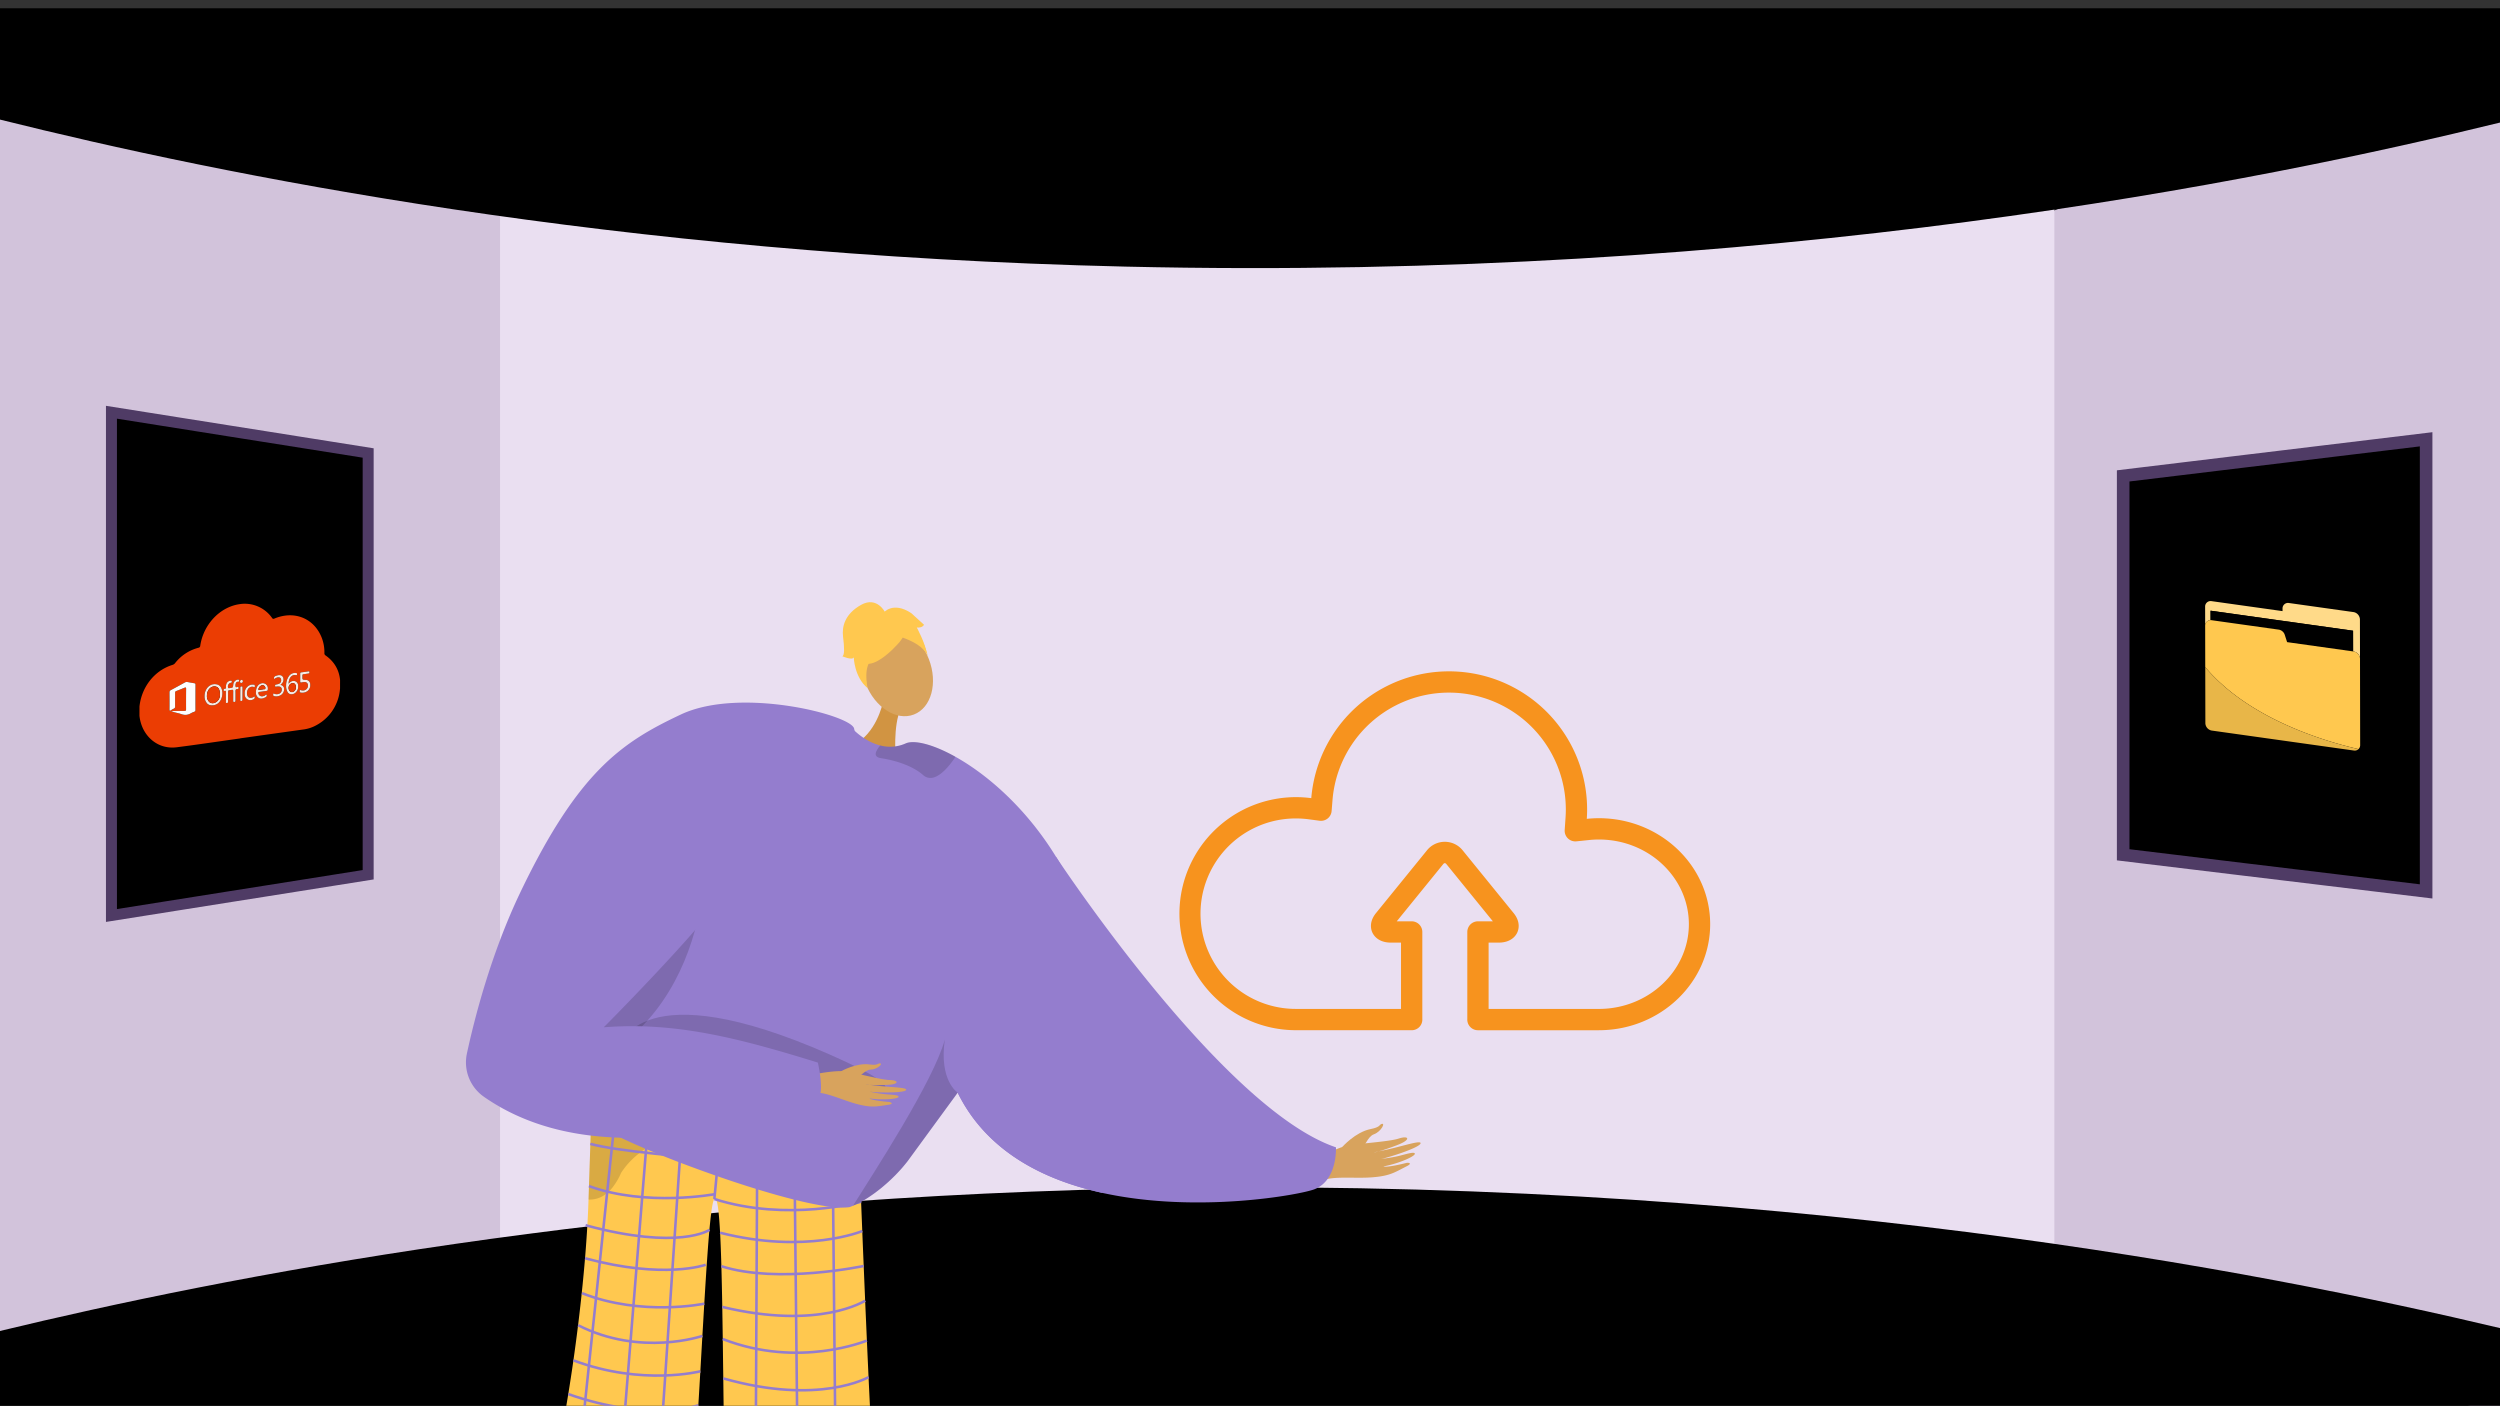 <svg xmlns="http://www.w3.org/2000/svg" xmlns:xlink="http://www.w3.org/1999/xlink" width="1365.799" height="768" viewBox="0 0 1365.799 768"><rect x="0" y="0" width="1365.799" height="768" fill="#333333" stroke="none"/><defs><style>.a,.n{fill:none;}.b{clip-path:url(#a);}.c{fill:#d2c3db;}.d{fill:#eadff1;}.e,.f,.g{fill:#000;}.f,.g{stroke:#4f3b65;}.f,.g,.n{stroke-miterlimit:10;}.f{stroke-width:6.876px;}.g{stroke-width:6px;}.h{clip-path:url(#b);}.i,.p{fill:#d8a35d;}.i{fill-rule:evenodd;}.j{fill:#947dce;}.k{fill:#ffc84f;}.l{opacity:0.3;}.m{opacity:0.5;}.n{stroke:#947dce;stroke-width:1.407px;}.o{fill:#d19442;}.q{opacity:0.15;}.r{isolation:isolate;}.s{clip-path:url(#c);}.t{fill:#eb3d03;}.u{fill:#fefefe;}.v{fill:#f8ebe3;}.w{clip-path:url(#d);}.x{fill:#ffda89;}.y{fill:#e8b648;}.z{fill:#f7931e;}</style><clipPath id="a"><rect class="a" width="1365.799" height="768" transform="translate(0.1 2841.209)"/></clipPath><clipPath id="b"><rect class="a" width="544.615" height="469.58" transform="translate(244.751 3139.63)"/></clipPath><clipPath id="c"><path class="a" d="M76.249,3252.393l.136-73.452,109.588-15.4-.136,73.452Z"/></clipPath><clipPath id="d"><path class="a" d="M1289.512,3251.727l-.141-75.634-84.582-11.887.141,75.634Z"/></clipPath></defs><g transform="translate(-0.1 -2841.209)"><g class="b"><path class="c" d="M1365.9,2855.246v758.463l-242.228-67.586-32.991-6.263,1.636-558.092,30.118-25.561Z"/><path class="c" d="M316.2,2971.181l-16.051,556.371L.1,3601.95V2851.9l298.845,93.571Z"/><path class="d" d="M697.877,2934.781H273.269v617.384h849.165V2934.781Z"/><path class="e" d="M-.1,2906.489c121.657,30.38,335.7,73.888,615,80.372,352.971,8.195,622.428-47.1,751-78.7v-62.455H-.1Z"/><path class="e" d="M-.1,3568.393c121.657-29.39,335.7-71.48,615-77.753,352.971-7.927,622.428,45.568,751,76.133v47.19L.1,3616.709Z"/></g><path class="f" d="M1160.033,3101.2v207l66.988,8.1,21.016,2.53,77.5,9.37v-247l-77.5,9.37-21.016,2.53Z"/><path class="g" d="M201.235,3088.687V3319.1l-56.767,9.016-17.809,2.816-65.672,10.43V3066.425l65.672,10.43,17.809,2.816Z"/><g class="h"><path class="i" d="M733.359,3467.874s7.188-8.2,15.568-9.845c4.982-.98,4.813-2.237,5.652-2.649,2.786-1.365.256,4.014-3.947,5.54-3.416,1.241-5.106,7.234-7.135,8.574s-8.16,3.9-9.747,3.147S733.359,3467.874,733.359,3467.874Z"/><path class="i" d="M711.267,3479.065c1.529-.583,17.493-11.057,26.332-12.24s22.094-2.1,26.621-3.59c5.326-1.754,6.775.331.664,2.956-3.972,1.706-12.141,4.433-13.968,4.582-.886.073,4.863-.941,11.093-2.5,6.623-1.659,13.792-3.84,14.172-2.663.738,2.28-18.29,8.259-21.666,8.765a85.654,85.654,0,0,0,8.893-1.45c4-.882,8.568-2.5,9.511-1.7,1.485,1.26-8.542,5.677-16.917,7.191-.135.278,2.6.593,12.429-1.873.988-.248,3.541.083.342,1.725-6.734,3.456-9.375,5.44-19.31,6.159-9.689.7-20.479-.856-27.36,1.771Z"/><path class="j" d="M718.27,3490.905c-7.765,3.039-64.148,13.378-115.9,2.012-32.665-7.161-63.473-22.986-79.06-54.751-40.275-82.112,53.837-128.69,53.837-128.69a1.772,1.772,0,0,1,.14.225c4.08,6.162,91.805,137.778,152.675,158.316C729.96,3468.017,730.931,3485.939,718.27,3490.905Z"/><path class="k" d="M306.454,3625.861l11.32.02,3.8.01a106.937,106.937,0,0,0,18.51,3.61,100.959,100.959,0,0,0,20.97.03,83.07,83.07,0,0,0,17.28-3.53l2.22.01c.36-5.609.72-11.33,1.06-17.07.38-6.18.74-12.4,1.1-18.56.38-6.539.75-13.01,1.11-19.33.15-2.49.3-4.959.44-7.39q.3-5.22.6-10.22c.58-9.669,1.15-18.65,1.71-26.5.37-5.13.73-9.78,1.1-13.82.88-9.68,1.77-15.87,2.69-16.87.35-.38.67-.26.97.3.95,1.81,1.64,8.291,2.17,18.12.18,3.39.34,7.18.48,11.32q.12,3.345.22,6.98c.19,6.76.35,14.23.49,22.23.04,2.761.09,5.58.13,8.46.05,2.97.09,6,.14,9.09.09,6.94.18,14.151.28,21.51.06,5.391.13,10.87.2,16.391.06,5.1.13,10.239.2,15.389l17.36.03,22.72.05,20.74.04,19.75.04c-.21-3.92-.42-7.989-.62-12.16-.33-6.59-.66-13.46-.99-20.48-.3-6.56-.61-13.25-.91-19.969-.14-3.311-.29-6.621-.43-9.931q-.27-5.94-.52-11.86c-.27-6.42-.53-12.77-.79-18.959-.23-5.38-.44-10.63-.65-15.711-.04-1.13-.09-2.26-.13-3.37-.23-5.58-.44-10.93-.64-15.96v-.05c-.06-1.539-.12-3.06-.18-4.539-.21-5.241-.39-10.081-.56-14.411-.54-14-.86-22.73-.86-22.73a11.407,11.407,0,0,1-6.71,2.43c-1.8-.12-4.3-.289-7.37-.49-3.68-.26-8.18-.58-13.28-.95h-.01q-3.63-.27-7.62-.57c-.59-.05-1.18-.089-1.78-.13h-.01c-5.71-.44-11.87-.93-18.28-1.459q-2.775-.227-5.63-.471c-.54-.05-1.08-.089-1.63-.14h-.01c-3.99-.34-8.04-.69-12.1-1.06-5.11-.47-10.22-.95-15.23-1.45-2.08-.21-4.15-.42-6.18-.629-3.24-.341-6.42-.69-9.5-1.041h-.04c-3.06-.35-6.03-.709-8.87-1.07-2.38-.3-4.68-.6-6.87-.91-.11-.01-.22-.03-.33-.039-.93-.13-1.44-.211-1.44-.211-5.12-.74-9.6-1.49-13.21-2.24-1.05-.22-2.03-.44-2.93-.66-.12-.04-.25-.07-.37-.1-.2-.05-.4-.1-.59-.15-.58-.15-1.11-.3-1.6-.45-.56-.17-1.07-.34-1.52-.52-.13-.049-.26-.1-.38-.15a9.328,9.328,0,0,1-1.13-.54,2.787,2.787,0,0,1-.86-.69v.15c-.01.2-.02.61-.04,1.21-.01.15-.01.3-.02.46-.02.54-.04,1.19-.07,1.96-.02.611-.05,1.28-.07,2.03-.02.56-.04,1.16-.06,1.79-.02.34-.03.69-.04,1.05,0,.09-.01.17-.01.26-.01.34-.02.69-.04,1.051q-.06,1.965-.15,4.259c-.02.551-.04,1.12-.06,1.71-.03,1.05-.07,2.14-.11,3.27-.05,1.42-.1,2.91-.15,4.46v.1c-.01.2-.01.41-.02.62l-.03.84c-.02.51-.03,1.02-.05,1.53-.02.57-.04,1.15-.06,1.73-.02.52-.03,1.05-.05,1.59-.12,3.44-.24,7.09-.36,10.92-.03.63-.05,1.27-.07,1.91-.05,1.29-.09,2.6-.13,3.92-.08,2.391-.16,4.85-.24,7.35-.15,4.62-.37,9.4-.65,14.291-.34,5.789-.76,11.75-1.26,17.789q-.33,3.93-.7,7.9c-.88,9.5-1.93,19.15-3.1,28.681-.04.329-.08.659-.13.989-.76,6.15-1.57,12.24-2.42,18.21-.9,6.3-1.84,12.47-2.81,18.42-1.02,6.25-2.07,12.261-3.12,17.941C307.1,3622.5,306.784,3624.2,306.454,3625.861Z"/><g class="l"><path d="M408.139,3454.43c.249,0,.5,0,.737,0C408.876,3454.432,408.615,3454.428,408.139,3454.43Z"/><path class="m" d="M408.139,3454.43c-19.658-.121-62.093-6.551-62.093-6.551-12.477-1.8-21.187-3.672-22.589-5.5,0,0,0,.052,0,.146-.076,1.967-.881,24.492-1.831,54.026a14.568,14.568,0,0,0,2.072-.061c4.463-.436,8.069-2.869,10.964-6.453A35.611,35.611,0,0,0,339.4,3482C356.338,3455.55,401.836,3454.454,408.139,3454.43Z"/></g><path class="n" d="M454.814,3453.431l.04,4.58.2,20.15.21,22.49v.04l.17,17.18v.92l.16,16.68.22,22.4.05,5.79.14,14.7.2,20.92.19,19.49.07,7.39"/><path class="n" d="M433.934,3455.991l.01.5.03,3.68.18,16.93.21,19.58.06,5.62.18,17.43.01,1.35.17,16.12.24,22.91.04,3.55.18,16.56.21,20.49.2,19.05.07,6.36"/><path class="n" d="M413.874,3454.271v.63l-.05,8.96-.02,4.56-.04,7.49-.08,14.98-.05,10.35-.09,17.26-.02,5.06-.07,13.12-.11,22.05-.03,4.93-.07,14.44-.1,20.32-.1,18.09-.04,9.56"/><line class="n" x1="4.197" y2="43.649" transform="translate(390.366 3452.607)"/><path class="n" d="M361.054,3629.531l.24-3.56.96-14.25,1.29-19.07,1.22-18.12.74-10.87.56-8.31.1-1.46,1.28-19.02.37-5.42.81-12.05,1.47-21.77,1.31-19.36.23-3.46.17-2.53.03-.41.6-8.93.08-1.19.56-8.24.02-.36.03-.39"/><path class="n" d="M340.084,3629.5l.29-3.57,1.25-15.41,1.52-18.8,1.43-17.7,1.31-16.22.27-3.26,1.65-20.47.01-.1.14-1.74,1.27-15.72,1.72-21.29,1.97-24.26.16-2.02.03-.4.48-5.94,1.09-13.48.01-.08"/><path class="n" d="M336.554,3447.481l-1.39,13.21-.2,1.91-.62,5.91-2.5,23.69-.08.81v.01l-2.11,19.98-1.86,17.64-.48,4.62-1.59,15.1v.01l-1.42,13.45-.52,4.91-1.95,18.52-1.95,18.58-2,18.92-.11,1.13"/><path class="n" d="M469.794,3478.8s-116.88-4.517-147.164-12.657"/><path class="n" d="M390.366,3496.255c39.936,12.728,80.168,1.5,80.168,1.5"/><path class="n" d="M391.043,3493.537s-37.645,7.167-69.181-4.332"/><path class="n" d="M471.174,3513.765s-30.674,12.843-77.676.909"/><path class="n" d="M471.954,3532.838s-46.875,10.016-77.755.131"/><path class="n" d="M472.751,3551.787s-24.831,16.235-78.062,3.416"/><path class="n" d="M473.7,3573.586s-37.064,15.483-78.741-.835"/><path class="n" d="M474.61,3593.56s-26.656,15.672-79.373.7"/><path class="n" d="M475.6,3614.04s-36.233,15.144-80.156-3.387"/><path class="n" d="M387.675,3513.123s-16.446,11.359-67.653-2.527"/><path class="n" d="M385.63,3532.172s-22.412,8.193-65.919-3.542"/><path class="n" d="M384.86,3553.442s-34.135,7.16-66.789-5.744"/><path class="n" d="M383.828,3571.048s-33.581,11.6-67.912-5.841"/><path class="n" d="M382.714,3590.378s-31.723,8.157-69.35-5.965"/><path class="n" d="M381.618,3608.942s-26.959,9.413-71.061-6.112"/><path class="n" d="M307.434,3620.771a109.713,109.713,0,0,0,10.45,3.98q1.86.615,3.69,1.14a107.145,107.145,0,0,0,18.51,3.61,101.044,101.044,0,0,0,20.97.03,83.07,83.07,0,0,0,17.28-3.53c1.22-.4,1.87-.67,1.87-.67"/><path class="o" d="M482.339,3225.347s-3.439,16.9-16.306,22.967,23.393,6.984,23.393,6.984-1.536-17.626,2.788-27S482.339,3225.347,482.339,3225.347Z"/><ellipse class="p" cx="18.521" cy="25.269" rx="18.521" ry="25.269" transform="translate(463.916 3191.067) rotate(-21.079)"/><path class="j" d="M602.368,3492.917c-32.665-7.161-63.473-22.986-79.06-54.751-.056.084-.112.155-.168.239-.169.211-.338.436-.507.689a.766.766,0,0,0-.112.155C518.033,3445.383,496,3475.5,496,3475.515c-7.99,10.41-20.2,20.412-29.893,24.436-.633.281-1.28.52-1.871.731-23.76,3.714-122.711-33.889-134.5-43.286-5.317-4.234-7.4-24.083-7.821-45.607-.535-26.235,1.364-55,2.757-61.067,2.363-10.17,49.082-122.7,122.387-115.578a75.141,75.141,0,0,1,19.076,4.473s.549.577,1.519,1.435a36.075,36.075,0,0,0,6.626,4.713,28.121,28.121,0,0,0,6.767,2.715,20.735,20.735,0,0,0,13.828-1.126c4.586-2.054,14.771.352,27.136,7.259,17.177,9.58,38.6,27.854,55.131,54.863a1.772,1.772,0,0,1,.14.225,176.716,176.716,0,0,1,23.69,65.035A419.371,419.371,0,0,1,602.368,3492.917Z"/><path class="q" d="M523.3,3438.159c-.055.087-.12.156-.175.242-.167.214-.338.442-.5.688-.043.046-.073.095-.12.155-4.488,6.132-26.5,36.262-26.509,36.275-7.994,10.4-20.2,20.409-29.9,24.428,11.025-17.6,44.138-68.273,50.193-90.865C513,3431.618,523.309,3438.146,523.3,3438.159Z"/><path class="q" d="M478.689,3252.1c-.533,1.588,0,2.893,2.682,3.311,8.359,1.307,17.363,4.244,23.053,9.232a5.843,5.843,0,0,0,5.487,1.389c4.956-1.208,9.768-7.787,11.78-10.739a2.336,2.336,0,0,0,.321-.682c-12.369-6.908-22.544-9.315-27.139-7.251a20.706,20.706,0,0,1-13.824,1.114A11.388,11.388,0,0,0,478.689,3252.1Z"/><path class="k" d="M491.563,3191.948s-23.524,28.119-24.91-1.936C465.7,3169.218,507.391,3172.21,491.563,3191.948Z"/><path class="k" d="M484.774,3187.257s20.567,3.48,22.793,14.066c0,0-7.775-31.17-24.707-25.5s-22.757,9.758-9.155,40.644C473.7,3216.465,468.9,3189.579,484.774,3187.257Z"/><path class="k" d="M483.66,3175.735s-4.413-8.944-13.1-4.09-10.6,11.623-9.885,17.379.916,10.2-.4,10.706c0,0,5.456,2.42,6.262.6,0,0,.232,10.753,7.548,16.834,0,0-2.9-12.6,3.158-16.438S483.66,3175.735,483.66,3175.735Z"/><path class="k" d="M482.788,3175.979s5.046-6.467,15.15.191l6.974,6.358s-.807,1.819-3.938,1.518c0,0,4.761,8.787,5.519,14.491l-9.963-14.286Z"/><path class="q" d="M339.134,3412.33s10.265-40.773,114.077,4.9-88.524,1.465-88.524,1.465Z"/><path class="q" d="M385.333,3309.475s3.647,110.087-102.058,124.82l-2.266.692,7.508-23.4s62.09-48.074,62.725-49.6S385.333,3309.475,385.333,3309.475Z"/><path class="i" d="M438.668,3429.314c1.4-.047,17.3-4.1,24.816-2.589s18.539,4.467,22.634,4.521c4.818.063,5.413,2.162-.287,2.587-3.7.277-11.1.21-12.63-.179-.74-.189,4.215.593,9.713,1.066,5.845.5,12.28.734,12.26,1.8-.037,2.059-17.17,1.6-20.054,1.068a73.319,73.319,0,0,0,7.631,1.307c3.5.4,7.661.363,8.2,1.276.855,1.439-8.527,2.226-15.754,1.116-.188.189,1.949,1.209,10.622,1.951.871.075,2.854,1.057-.2,1.5-6.438.926-9.138,1.8-17.412-.392-8.068-2.137-16.4-6.417-22.726-6.205Z"/><path class="i" d="M459.746,3426.393s8.13-4.653,15.4-3.65c4.322.6,4.536-.473,5.333-.573,2.645-.331-.914,3.333-4.756,3.4-3.122.054-6.169,4.452-8.193,4.974s-7.719.886-8.8-.166S459.746,3426.393,459.746,3426.393Z"/><path class="j" d="M372.12,3231.53c-32.174,15.137-56.041,30.992-87.724,97.13-16.074,33.556-25.14,69.2-29.236,88.206a22.9,22.9,0,0,0,9.383,23.582c71.717,49.99,181.634.593,181.634.593,5.062-.336.741-19.319.741-19.319-43.843-13.586-77.945-22.3-117.016-19.283.2-.03,53.7-54.177,63.64-70.554,26.054-42.952,78.072-71.321,73.177-92.665C465.03,3231.838,404.572,3216.261,372.12,3231.53Z"/></g><g class="r"><g class="s"><path class="t" d="M131.379,3216.947c0-.426.122-.656.6-.732.513-.072.608.192.607.658q-.009,1.635-.014,3.275t.01,3.278v.049c-.008.5-.239.624-.666.7l-.025,0a.6.6,0,0,1-.327-.023.288.288,0,0,1-.157-.177,1.022,1.022,0,0,1-.043-.352v-.04q.009-.633.009-1.265c0-.7,0-1.4,0-2.107,0-.665.012-1.327.014-1.989,0-.4,0-.8-.008-1.193,0-.03,0-.059,0-.087m11.93-2.508.09-.011a2.825,2.825,0,0,1,3.035,2.928,3.525,3.525,0,0,1-.081.781c-.089.427-.345.472-.617.51-.341.057-.679.107-1.018.154s-.676.093-1.017.141c-.27.038-.54.083-.81.125l-.27.04c-.224.031-.449.058-.674.073-.052,0-.1.008-.146.014a1.076,1.076,0,0,0-.25.063.476.476,0,0,0-.323.5,1.776,1.776,0,0,0,.092.477c.015.045.03.089.047.132a2.085,2.085,0,0,0,.258.487,1.9,1.9,0,0,0,1.662.775,2.643,2.643,0,0,0,.29-.025,3.558,3.558,0,0,0,1.265-.455c.2-.109.435-.47.653-.5h.02c.1,0,.19.06.273.248a.834.834,0,0,1,.077.336,1.154,1.154,0,0,1-.744.942c-.259.132-.518.252-.776.353-.175.069-.349.129-.522.179a4.51,4.51,0,0,1-.488.114c-.039.007-.078.013-.117.018h0a2.912,2.912,0,0,1-1.092-.038,2.5,2.5,0,0,1-.913-.429c-.06-.044-.119-.091-.177-.142a3.491,3.491,0,0,1-1.152-2.79,8.143,8.143,0,0,1,.288-2.006,3.844,3.844,0,0,1,2.809-2.928c.069-.018.137-.032.205-.045.028-.006.055-.01.082-.014l.041-.007m-5.809.807.128-.016c.086-.009.172-.016.26-.02a4.35,4.35,0,0,1,.671.021c.272.03.592,0,.7.308a1.744,1.744,0,0,1,.1.55.8.8,0,0,1-.115.42.262.262,0,0,1-.179.144c-.153.022-.313-.155-.462-.183a2.868,2.868,0,0,0-1.069-.058c-.051.008-.1.016-.15.026a2.761,2.761,0,0,0-1.826,1.35,4.214,4.214,0,0,0-.524,2.145,3.045,3.045,0,0,0,.564,1.895,1.873,1.873,0,0,0,1.532.638,2.436,2.436,0,0,0,.265-.024,3.546,3.546,0,0,0,1.246-.446c.119-.064.285-.275.42-.294.062-.009.118.023.16.128a.8.8,0,0,1,.037.132,1.541,1.541,0,0,1,.034.3.968.968,0,0,1-.541.9c-.082.05-.165.095-.247.137a3.878,3.878,0,0,1-1.031.363c-.06.012-.12.022-.18.031-.086.012-.171.021-.256.026a3.06,3.06,0,0,1-3.24-2.929c-.011-.1-.018-.2-.022-.3,0-.032,0-.065,0-.1,0-.1,0-.2,0-.3a4.715,4.715,0,0,1,3.144-4.714,4.012,4.012,0,0,1,.587-.127m31.065-7.258a1.306,1.306,0,0,1,.134-.013c.295-.012.449.112.448.536.006.441-.179.591-.489.654-.033.007-.067.013-.1.018l-.05.006-1.033.145c-.108.018-.216.034-.323.05l-.321.047c-.3.042-.6.08-.9.112l-.029,0a1.285,1.285,0,0,0-.17.036.558.558,0,0,0-.444.585,1.312,1.312,0,0,0,.009.173v.2c-.005.256-.01.48-.011.675,0,1.372.2,1.376,1.785,1.41a2.466,2.466,0,0,1,2.51,2.6q.012.163.012.325a3.928,3.928,0,0,1-2.262,3.656c-.057.026-.115.052-.173.076-.116.049-.232.093-.349.133a4.775,4.775,0,0,1-.7.182c-.059.011-.118.02-.176.029a4.53,4.53,0,0,1-1.068.022c-.8-.074-1.05-.131-1.049-.657a6.126,6.126,0,0,1,.1-.861,6.535,6.535,0,0,0,1.752.33c.087,0,.176-.011.266-.023.034,0,.068-.01.1-.017a2.675,2.675,0,0,0,2.311-2.521c0-.041,0-.081,0-.121a1.77,1.77,0,0,0-2-1.949c-.114,0-.227,0-.342.014s-.228.021-.343.037c-.132.019-.264.041-.4.068s-.263.056-.394.089c-.065.015-.126.027-.183.035a.6.6,0,0,1-.4-.048c-.134-.084-.2-.262-.2-.569v-.053q.025-1.028.024-2.047c0-.681-.006-1.361-.017-2.043,0-.062,0-.12,0-.173a.591.591,0,0,1,.6-.611h0l.029,0q.95-.12,1.9-.253c.631-.089,1.261-.181,1.894-.279l.042-.006m-16.434,2.1c.058-.008.116-.015.174-.02s.116-.01.175-.013c.116-.006.233-.007.351,0a2.1,2.1,0,0,1,2.079,1.688,3.769,3.769,0,0,1,.069.688,3.164,3.164,0,0,1-1.2,2.487c-.128.113-.249.225-.4.359.072.085.12.182.184.2a2.128,2.128,0,0,1,1.741,2.366,3.7,3.7,0,0,1-1.888,3.2l-.108.057c-.082.043-.165.083-.248.121a4.968,4.968,0,0,1-1.281.4l-.11.017a4.825,4.825,0,0,1-1.689-.065c-.31-.066-.636-.177-.64-.611,0-.014,0-.028,0-.043s0-.031,0-.047c0-.121-.029-.246-.028-.366a.42.42,0,0,1,.148-.339.284.284,0,0,1,.15-.075.29.29,0,0,1,.166.032c.088.042.172.111.26.144a3.509,3.509,0,0,0,1.588.194l.109-.014a3.781,3.781,0,0,0,.457-.094,2.321,2.321,0,0,0,1.838-2.134c0-.073.007-.143.008-.212a1.535,1.535,0,0,0-1.51-1.72,4.435,4.435,0,0,0-1.34.03c-.1.014-.207.03-.31.046l-.03,0h0c-.317.044-.482-.066-.489-.451s.113-.638.522-.713a7.4,7.4,0,0,0,1.466-.353,1.981,1.981,0,0,0,1.351-1.937,2.934,2.934,0,0,0-.026-.4c-.11-.927-.654-1.309-1.671-1.243-.051,0-.1.009-.152.016a2.6,2.6,0,0,0-.263.052,6.123,6.123,0,0,0-1.725.889,2.083,2.083,0,0,1-.094-.6,1.157,1.157,0,0,1,.866-1.087,6.25,6.25,0,0,1,1.495-.438m8.546-1.2c.049-.007.1-.013.148-.018.1-.011.2-.018.3-.022a5.446,5.446,0,0,1,.611.009c.052,0,.1.008.156.012.416.033.494.285.49.6,0,.074,0,.151-.011.229a.73.73,0,0,1-.043.216.3.3,0,0,1-.1.133.33.33,0,0,1-.047.028.3.3,0,0,1-.08.022,1.029,1.029,0,0,1-.337-.038,3,3,0,0,0-1.032-.042c-.06.008-.119.019-.178.031-1.76.371-2.767,2.462-2.773,4.515,0,.068,0,.136,0,.205.062-.082.125-.161.188-.237a3.577,3.577,0,0,1,1.6-1.169,2.834,2.834,0,0,1,.492-.116l.076-.009c.052-.006.1-.01.155-.013a3.143,3.143,0,0,1,.4,0,2.463,2.463,0,0,1,2.278,2.541c.015.174.021.346.02.517a4.23,4.23,0,0,1-1.99,3.762,4.338,4.338,0,0,1-.441.209c-.067.027-.134.053-.2.076s-.106.035-.159.05a3.128,3.128,0,0,1-.47.1,2.571,2.571,0,0,1-1.4-.17,2.379,2.379,0,0,1-.856-.639c-.038-.044-.074-.09-.11-.137a6.338,6.338,0,0,1-.957-3.719,8.913,8.913,0,0,1,1.7-5.477c.091-.107.184-.206.278-.3a4.249,4.249,0,0,1,.83-.649,3.881,3.881,0,0,1,1.461-.508m-44.022,6.145c.116-.017.233-.029.35-.037a5.066,5.066,0,0,1,.825.011,5.742,5.742,0,0,1,.716.11c1.7.366,2.584,1.685,2.917,3.5.079.447.11.9.126,1.089.006,3.62-1.81,6.175-4.433,6.752-.129.028-.26.052-.393.07h0c-.03,0-.06.008-.09.011a5.615,5.615,0,0,1-1.1.025c-.1-.008-.207-.017-.312-.03a3.4,3.4,0,0,1-1.976-.941,5.665,5.665,0,0,1-1.436-4.091,7.177,7.177,0,0,1,1.669-4.716,6.682,6.682,0,0,1,.518-.509,5.432,5.432,0,0,1,1.088-.75,4.735,4.735,0,0,1,1.535-.491m14.579-1.483a.952.952,0,0,1,.787-.915.668.668,0,0,1,.759.732.863.863,0,0,1-.6.9,1.163,1.163,0,0,1-.168.037l-.063.007c-.48.042-.728-.269-.711-.764m-1.331-1.028.077-.01.079-.007c.465-.041.713.071.712.607v.054c-.007.269-.068.4-.16.455a.281.281,0,0,1-.118.041c-.121.017-.266-.015-.4,0-.047,0-.093.008-.138.014-.027,0-.054.008-.081.014a1.2,1.2,0,0,0-.5.21,1.142,1.142,0,0,0-.344.426,1.331,1.331,0,0,0-.063.143,3.335,3.335,0,0,0-.227,1.179,2.5,2.5,0,0,0,.151.863c.056.148.2.167.359.144s.35-.088.5-.109c.4-.056.729-.085.736.51,0,.409-.174.549-.4.595l-.05.008h0a1.632,1.632,0,0,1-.234.012,1.9,1.9,0,0,0-.228.007c-.025,0-.05,0-.074.008a.964.964,0,0,0-.113.021c-.48.113-.625.488-.631,1.08,0,.066,0,.135,0,.206.023.606.029,1.215.028,1.825,0,.813-.013,1.628-.014,2.445,0,.2,0,.408,0,.612,0,.449-.033.756-.578.833l-.032.005a1.463,1.463,0,0,1-.176.015.466.466,0,0,1-.327-.093.686.686,0,0,1-.153-.532v-.05c.007-.431.009-.863.009-1.294,0-.754-.005-1.508,0-2.265,0-.54.006-1.08.019-1.623v-.062a1.53,1.53,0,0,0-.033-.357.517.517,0,0,0-.128-.254.508.508,0,0,0-.393-.122,1.5,1.5,0,0,0-.19.016c-.033.005-.068.01-.1.017-.352.067-.649.108-.881.141l-.219.03-.182.027c-.84.139-.644.33-.668,2.176-.014.668-.019,1.334-.02,2s0,1.331,0,2v.042c0,.377-.065.619-.406.721a1.24,1.24,0,0,1-.171.036l-.025,0c-.481.067-.609-.112-.609-.543,0-.029,0-.058,0-.089.01-.336.014-.671.015-1.007,0-.56,0-1.121,0-1.683h-.008c0-.562,0-1.123,0-1.683,0-.336.005-.672.014-1.007a1.392,1.392,0,0,0-.031-.362.393.393,0,0,0-.135-.223.458.458,0,0,0-.346-.058,1.2,1.2,0,0,0-.119.023c-.063.014-.126.028-.187.036a.724.724,0,0,1-.092.009c-.181.006-.326-.064-.35-.359,0-.023,0-.047,0-.073,0-.413.131-.675.474-.723h0a.528.528,0,0,1,.058-.006.575.575,0,0,1,.062,0l.09,0c.029,0,.056,0,.082-.009a.6.6,0,0,0,.317-.129.867.867,0,0,0,.185-.68v-.216c.019-1.706.533-2.677,1.671-3.209a2.427,2.427,0,0,1,.672-.19c.072-.01.145-.018.219-.023s.137-.008.207-.01c.408-.014.464.272.463.643,0,.416-.2.478-.537.526a2.014,2.014,0,0,0-1.605,1.966,1.865,1.865,0,0,0,.142.763.357.357,0,0,0,.424.226c.184-.017.369-.043.553-.069l.4-.054.109-.016c.891-.133,1.07-.278,1.206-1.137.031-.194.06-.424.094-.7a2.909,2.909,0,0,1,2.126-2.644c.075-.018.152-.032.23-.043m-28.05,1.258a1.757,1.757,0,0,1,.362-.013,1.9,1.9,0,0,1,.221.027c1.265.237,2.529.474,3.8.675.489.07.681.285.671.866q-.024,3.419-.03,6.836t.005,6.824a.977.977,0,0,1-.683,1.081,9.7,9.7,0,0,0-1.779.778l-.147.086c-.195.113-.39.213-.583.3a5.719,5.719,0,0,1-1.507.458l-.072.011c-.121.017-.242.03-.364.038a6.017,6.017,0,0,1-2.288-.3c-.087-.028-.174-.057-.261-.089-1.821-.663-3.817-.858-5.624-1.593l-.035,0-.016-.032.016.015.035.014c2.455-.247,4.87-.106,7.3-.172a2.754,2.754,0,0,0,.284-.023,1.15,1.15,0,0,0,.187-.04.486.486,0,0,0,.293-.219,1.151,1.151,0,0,0,.11-.571v-.057q-.012-2.785-.006-5.578t.035-5.585a2.259,2.259,0,0,0-.009-.243c-.027-.272-.112-.412-.253-.458a.486.486,0,0,0-.208-.01.943.943,0,0,0-.147.033,2.354,2.354,0,0,0-.287.1c-1.458.6-2.925,1.207-4.4,1.751a.961.961,0,0,0-.707,1.084v.053q0,.909,0,1.821c0,.91-.005,1.821-.006,2.731s0,1.818.006,2.725v.057a1.114,1.114,0,0,1-.731,1.2,8.874,8.874,0,0,0-1.459.828l-.086.059a1.263,1.263,0,0,1-.468.226.227.227,0,0,1-.168-.034c-.109-.077-.158-.275-.159-.622,0-.033,0-.067,0-.1q.021-1.719.024-3.439c0-1.911-.007-3.822-.023-5.732v-.061a1.265,1.265,0,0,1,.771-1.284c2.582-1.365,5.139-2.779,7.7-4.193a2.163,2.163,0,0,1,.275-.128c.046-.018.092-.033.139-.047a1.64,1.64,0,0,1,.269-.06m29.12-42.507a21.918,21.918,0,0,0-4.852,1.273c-8.639,3.323-15.19,11.755-16.625,21.43a1.167,1.167,0,0,1-1.019,1.128,23.729,23.729,0,0,0-12.725,8.384,2.816,2.816,0,0,1-1.435.971c-9.784,3.043-16.872,12-18.021,22.733-1.411,13.293,8.14,23.844,20.363,22.265q6.932-.891,13.862-1.876c6.93-.974,13.861-1.986,20.792-2.96v-.043l17.182-2.415q8.639-1.213,17.278-2.419a19.7,19.7,0,0,0,7.068-2.29,24.619,24.619,0,0,0,12.88-18.77c1.193-8.56-1.573-15.052-7.764-19.4a1.346,1.346,0,0,1-.63-1.3,21.923,21.923,0,0,0-1.458-8.361c-3.427-8.773-11.381-13.3-20.157-12.07a22.969,22.969,0,0,0-5.714,1.6,1.775,1.775,0,0,1-.437.132c-.355.05-.566-.113-.82-.474a18.212,18.212,0,0,0-17.768-7.541"/><path class="u" d="M93.541,3229.743v.017l.035,0-.035-.014m8.312-15.967a1.64,1.64,0,0,0-.269.06c-.047.014-.093.029-.139.047a2.163,2.163,0,0,0-.275.128c-2.557,1.414-5.114,2.828-7.7,4.193a1.265,1.265,0,0,0-.771,1.284v.061c.016,1.91.027,3.821.023,5.732q0,1.719-.024,3.439c0,.035,0,.069,0,.1,0,.347.05.545.159.622a.227.227,0,0,0,.168.034,1.263,1.263,0,0,0,.468-.226l.086-.059a8.874,8.874,0,0,1,1.459-.828,1.114,1.114,0,0,0,.731-1.2v-.057q-.011-1.36-.006-2.725c0-.91.005-1.821.006-2.731q0-.91,0-1.821v-.053a.961.961,0,0,1,.707-1.084c1.475-.544,2.942-1.148,4.4-1.751a2.354,2.354,0,0,1,.287-.1.943.943,0,0,1,.147-.033.486.486,0,0,1,.208.01c.141.046.226.186.253.458a2.259,2.259,0,0,1,.009.243q-.028,2.792-.035,5.585t.006,5.578v.057a1.151,1.151,0,0,1-.11.571.486.486,0,0,1-.293.219,1.15,1.15,0,0,1-.187.04,2.754,2.754,0,0,1-.284.023c-2.431.066-4.846-.075-7.3.172,1.807.735,3.8.93,5.624,1.593.087.032.174.061.261.089a6.017,6.017,0,0,0,2.288.3c.122-.008.243-.021.364-.038l.072-.011a5.719,5.719,0,0,0,1.507-.458c.193-.088.388-.188.583-.3l.147-.086a9.7,9.7,0,0,1,1.779-.778.977.977,0,0,0,.683-1.081q-.012-3.408-.005-6.824t.03-6.836c.01-.581-.182-.8-.671-.866-1.273-.2-2.537-.438-3.8-.675a1.9,1.9,0,0,0-.221-.027,1.757,1.757,0,0,0-.362.013"/><path class="v" d="M129.9,3212.518c-.078.011-.155.025-.23.043a2.91,2.91,0,0,0-2.126,2.644c-.034.275-.063.5-.094.7-.136.859-.315,1-1.206,1.137l-.109.016-.4.054c-.184.026-.369.052-.553.069a.357.357,0,0,1-.424-.226,1.865,1.865,0,0,1-.142-.763,2.014,2.014,0,0,1,1.605-1.966c.336-.048.536-.11.537-.526,0-.371-.055-.657-.463-.643-.07,0-.139.005-.207.01s-.147.013-.219.023a2.427,2.427,0,0,0-.672.19c-1.138.532-1.652,1.5-1.671,3.209v.216a.867.867,0,0,1-.185.68.6.6,0,0,1-.317.129c-.026,0-.053.007-.082.009l-.09,0a.575.575,0,0,0-.062,0,.528.528,0,0,0-.058.006h0c-.343.048-.473.31-.474.723,0,.026,0,.05,0,.073.024.295.169.365.35.359a.724.724,0,0,0,.092-.009c.061-.008.124-.022.187-.036a1.2,1.2,0,0,1,.119-.023.458.458,0,0,1,.346.058.393.393,0,0,1,.135.223,1.392,1.392,0,0,1,.031.362c-.009.335-.013.671-.014,1.007,0,.56,0,1.121,0,1.683h.008c0,.562,0,1.123,0,1.683,0,.336,0,.671-.015,1.007,0,.031,0,.06,0,.089,0,.431.128.61.609.543l.025,0a1.24,1.24,0,0,0,.171-.036c.341-.1.408-.344.406-.721v-.042q0-1,0-2c0-.666.006-1.332.02-2,.024-1.846-.172-2.037.668-2.176l.182-.027.219-.03c.232-.033.529-.074.881-.141.036-.007.071-.012.1-.017a1.5,1.5,0,0,1,.19-.016.508.508,0,0,1,.393.122.517.517,0,0,1,.128.254,1.53,1.53,0,0,1,.033.357v.062c-.013.543-.018,1.083-.019,1.623,0,.757,0,1.511,0,2.265,0,.431,0,.863-.009,1.294v.05a.686.686,0,0,0,.153.532.466.466,0,0,0,.327.093,1.463,1.463,0,0,0,.176-.015l.032-.005c.545-.077.578-.384.578-.833,0-.2,0-.408,0-.612,0-.817.014-1.632.014-2.445,0-.61,0-1.219-.028-1.825,0-.071,0-.14,0-.206.006-.592.151-.967.631-1.08a.964.964,0,0,1,.113-.021c.024,0,.049-.006.074-.008a1.9,1.9,0,0,1,.228-.007,1.632,1.632,0,0,0,.234-.012l.05-.008c.224-.046.4-.186.4-.595-.007-.595-.335-.566-.736-.51-.148.021-.334.086-.5.109s-.3,0-.359-.144a2.5,2.5,0,0,1-.151-.863,3.335,3.335,0,0,1,.227-1.179,1.331,1.331,0,0,1,.063-.143,1.142,1.142,0,0,1,.344-.426,1.2,1.2,0,0,1,.5-.21c.027-.006.054-.01.081-.014.045-.006.091-.011.138-.014.137-.012.282.02.4,0a.281.281,0,0,0,.118-.041c.092-.058.153-.186.16-.455v-.054c0-.536-.247-.648-.712-.607l-.079.007-.077.01"/><path class="v" d="M116.8,3216.241c.047-.007.094-.012.142-.016a3.168,3.168,0,0,1,1.37.165c1.249.448,1.919,1.762,1.955,4.143a4.726,4.726,0,0,1-1.962,4.156,4.344,4.344,0,0,1-1.457.626c-.069.015-.137.027-.206.036h0a2.736,2.736,0,0,1-1.69-.293,3.149,3.149,0,0,1-.464-.3,4.465,4.465,0,0,1-1.332-3.5,6.048,6.048,0,0,1,.6-2.667c.02-.042.042-.083.064-.123.06-.112.124-.22.191-.324a4.615,4.615,0,0,1,.333-.458,4.426,4.426,0,0,1,.632-.63c.065-.053.131-.1.2-.151a3.8,3.8,0,0,1,1.177-.573,3.28,3.28,0,0,1,.454-.1m-.144-1.212a4.735,4.735,0,0,0-1.535.491,5.432,5.432,0,0,0-1.088.75,6.682,6.682,0,0,0-.518.509,7.177,7.177,0,0,0-1.669,4.716,5.665,5.665,0,0,0,1.436,4.091,3.4,3.4,0,0,0,1.976.941c.1.013.209.022.312.03a5.615,5.615,0,0,0,1.1-.025c.03,0,.06-.006.09-.011.133-.018.264-.042.393-.07,2.622-.577,4.439-3.133,4.433-6.752-.016-.189-.047-.642-.126-1.089-.333-1.812-1.22-3.131-2.917-3.5a5.742,5.742,0,0,0-.716-.11,5.066,5.066,0,0,0-.825-.011c-.117.008-.234.02-.35.037"/><path class="v" d="M159.8,3214.432l.03,0c1.186-.149,1.9.666,1.9,2.127a2.5,2.5,0,0,1-1.819,2.716c-.036.007-.072.013-.109.018l-.031,0c-1.121.148-2.016-.884-2.006-2.312,0-.08,0-.16.011-.239a2.676,2.676,0,0,1,.876-1.772,2.186,2.186,0,0,1,1.146-.539m.877-5.548a3.881,3.881,0,0,0-1.461.508,4.249,4.249,0,0,0-.83.649c-.094.093-.187.192-.278.3a8.913,8.913,0,0,0-1.7,5.477,6.338,6.338,0,0,0,.957,3.719c.036.047.072.093.11.137a2.379,2.379,0,0,0,.856.639,2.571,2.571,0,0,0,1.4.17,3.128,3.128,0,0,0,.47-.1c.053-.015.106-.032.159-.05s.134-.049.2-.076a4.338,4.338,0,0,0,.441-.209,4.23,4.23,0,0,0,1.99-3.762c0-.171,0-.343-.02-.517a2.463,2.463,0,0,0-2.278-2.541,3.143,3.143,0,0,0-.4,0c-.052,0-.1.007-.155.013l-.076.009a2.834,2.834,0,0,0-.492.116,3.577,3.577,0,0,0-1.6,1.169c-.063.076-.126.155-.188.237,0-.069,0-.137,0-.205.006-2.053,1.013-4.144,2.773-4.515.059-.012.118-.023.178-.031a3,3,0,0,1,1.032.042,1.029,1.029,0,0,0,.337.038.3.3,0,0,0,.08-.022.33.33,0,0,0,.047-.028.3.3,0,0,0,.1-.133.73.73,0,0,0,.043-.216c.006-.078.011-.155.011-.229,0-.318-.074-.57-.49-.6-.052,0-.1-.009-.156-.012a5.446,5.446,0,0,0-.611-.009c-.1,0-.2.011-.3.022-.049.005-.1.011-.148.018"/><path class="v" d="M168.565,3207.988l-.042.006c-.633.1-1.263.19-1.894.279s-1.262.173-1.9.253l-.029,0h0a.591.591,0,0,0-.6.611c0,.053-.006.111,0,.173.011.682.018,1.362.017,2.043s-.007,1.362-.024,2.047v.053c0,.307.062.485.2.569a.6.6,0,0,0,.4.048c.057-.008.118-.02.183-.035.131-.033.262-.063.394-.089s.263-.049.4-.068c.115-.016.229-.029.343-.037s.228-.014.342-.014a1.77,1.77,0,0,1,2,1.949c0,.04,0,.08,0,.121a2.675,2.675,0,0,1-2.311,2.521c-.035.007-.069.012-.1.017h0c-.089.012-.178.02-.265.023a6.535,6.535,0,0,1-1.752-.33,6.126,6.126,0,0,0-.1.861c0,.526.249.583,1.049.657a4.53,4.53,0,0,0,1.068-.022c.058-.009.117-.018.176-.029a4.775,4.775,0,0,0,.7-.182c.117-.04.233-.084.349-.133.058-.024.116-.05.173-.076a3.928,3.928,0,0,0,2.262-3.656q0-.162-.012-.325a2.466,2.466,0,0,0-2.51-2.6c-1.59-.034-1.789-.038-1.785-1.41,0-.2.006-.419.011-.675v-.2a1.312,1.312,0,0,1-.009-.173.558.558,0,0,1,.444-.585,1.285,1.285,0,0,1,.17-.036l.029,0c.3-.032.6-.07.9-.112l.321-.047c.107-.016.215-.032.323-.05l1.033-.145.05-.006c.036-.005.07-.011.1-.018.31-.063.495-.213.489-.654,0-.424-.153-.548-.448-.536a1.306,1.306,0,0,0-.134.013"/><path class="v" d="M152.131,3210.087a6.25,6.25,0,0,0-1.495.438,1.157,1.157,0,0,0-.866,1.087,2.083,2.083,0,0,0,.094.6,6.123,6.123,0,0,1,1.725-.889,2.6,2.6,0,0,1,.263-.052c.05-.007.1-.013.152-.016,1.017-.066,1.561.316,1.671,1.243a2.934,2.934,0,0,1,.026.4,1.981,1.981,0,0,1-1.351,1.937,7.4,7.4,0,0,1-1.466.353c-.409.075-.53.317-.522.713s.172.495.489.451l.03,0c.1-.016.207-.032.31-.046a4.435,4.435,0,0,1,1.34-.03,1.535,1.535,0,0,1,1.51,1.72c0,.069,0,.139-.008.212a2.321,2.321,0,0,1-1.838,2.134,3.781,3.781,0,0,1-.457.094l-.109.014a3.509,3.509,0,0,1-1.588-.194c-.088-.033-.172-.1-.26-.144a.29.29,0,0,0-.166-.032.284.284,0,0,0-.15.075.42.42,0,0,0-.148.339c0,.12.027.245.028.366,0,.016,0,.032,0,.047s0,.029,0,.043c0,.434.33.545.64.611a4.825,4.825,0,0,0,1.689.065l.11-.017a4.968,4.968,0,0,0,1.281-.4c.083-.038.166-.078.248-.121l.108-.057a3.7,3.7,0,0,0,1.888-3.2,2.128,2.128,0,0,0-1.741-2.366c-.064-.016-.112-.113-.184-.2.152-.134.273-.246.4-.359a3.164,3.164,0,0,0,1.2-2.487,3.769,3.769,0,0,0-.069-.688,2.1,2.1,0,0,0-2.079-1.688c-.118,0-.235,0-.351,0-.059,0-.117.007-.175.013s-.116.012-.174.02"/><path class="v" d="M141.313,3217.583a2.092,2.092,0,0,1,.077-.226,2.609,2.609,0,0,1,1.869-1.776,1.442,1.442,0,0,1,1.328.41,1.681,1.681,0,0,1,.5,1.034,1.008,1.008,0,0,1-.056.347.512.512,0,0,1-.18.264.573.573,0,0,1-.259.1,2.338,2.338,0,0,1-.306.013,2.257,2.257,0,0,0-.328.011l-.176.035c-.177.034-.354.062-.531.087-.136.019-.272.036-.407.052-.336.047-.673.094-1,.149l-.073.012h0a.572.572,0,0,1-.4-.045c-.1-.074-.118-.217-.071-.412,0-.017.008-.034.013-.051m2-3.144-.041.007c-.027,0-.054.008-.082.014-.068.013-.136.027-.205.045a3.844,3.844,0,0,0-2.809,2.928,8.143,8.143,0,0,0-.288,2.006,3.491,3.491,0,0,0,1.152,2.79c.058.051.117.1.177.142a2.5,2.5,0,0,0,.913.429,2.912,2.912,0,0,0,1.092.038h0c.039,0,.078-.011.117-.018a4.51,4.51,0,0,0,.488-.114c.173-.05.347-.11.522-.179.258-.1.517-.221.776-.353a1.154,1.154,0,0,0,.744-.942.834.834,0,0,0-.077-.336c-.083-.188-.176-.253-.273-.248h-.02c-.218.031-.458.392-.653.5a3.558,3.558,0,0,1-1.265.455,2.643,2.643,0,0,1-.29.025,1.9,1.9,0,0,1-1.662-.775,2.085,2.085,0,0,1-.258-.487c-.017-.043-.032-.087-.047-.132a1.776,1.776,0,0,1-.092-.477.476.476,0,0,1,.323-.5,1.076,1.076,0,0,1,.25-.063c.045-.006.094-.011.146-.014.225-.015.45-.042.674-.073l.27-.04c.27-.042.54-.087.81-.125.341-.048.679-.093,1.017-.141s.677-.1,1.018-.154c.272-.038.528-.083.617-.51a3.525,3.525,0,0,0,.081-.781,2.825,2.825,0,0,0-3.035-2.928l-.09.011"/><path class="v" d="M137.5,3215.246a4.012,4.012,0,0,0-.587.127,4.715,4.715,0,0,0-3.144,4.714c0,.1,0,.2,0,.3,0,.033,0,.066,0,.1,0,.1.011.2.022.3a3.06,3.06,0,0,0,3.24,2.929c.085,0,.17-.014.256-.026.06-.009.12-.019.18-.031a3.866,3.866,0,0,0,1.031-.363c.082-.042.165-.087.247-.137a.968.968,0,0,0,.541-.9,1.541,1.541,0,0,0-.034-.3.8.8,0,0,0-.037-.132c-.042-.1-.1-.137-.16-.128-.135.019-.3.23-.42.294a3.546,3.546,0,0,1-1.246.446,2.413,2.413,0,0,1-.265.024,1.873,1.873,0,0,1-1.532-.638,3.045,3.045,0,0,1-.564-1.895,4.214,4.214,0,0,1,.524-2.145,2.758,2.758,0,0,1,1.826-1.35c.05-.01.1-.018.15-.026a2.868,2.868,0,0,1,1.069.058c.149.028.309.205.462.183a.262.262,0,0,0,.179-.144.8.8,0,0,0,.115-.42,1.744,1.744,0,0,0-.1-.55c-.1-.305-.424-.278-.7-.308a4.35,4.35,0,0,0-.671-.021c-.088,0-.174.011-.26.02l-.128.016"/><path class="v" d="M131.982,3216.215c-.481.076-.6.306-.6.732,0,.028,0,.057,0,.087.008.4.009.8.008,1.193,0,.662-.013,1.324-.014,1.989,0,.7,0,1.405,0,2.107q0,.631-.009,1.265v.04a1.022,1.022,0,0,0,.043.352.288.288,0,0,0,.157.177.6.6,0,0,0,.327.023l.025,0c.427-.077.658-.2.666-.7v-.049q-.015-1.638-.01-3.278t.014-3.275c0-.466-.094-.73-.607-.658"/><path class="v" d="M132.021,3212.631a.952.952,0,0,0-.787.915c-.017.5.231.806.711.764l.063-.007a1.163,1.163,0,0,0,.168-.037.863.863,0,0,0,.6-.9.668.668,0,0,0-.759-.732"/><path class="u" d="M93.525,3229.728l.016.032v-.017l-.016-.015"/><path class="t" d="M116.8,3216.241a3.28,3.28,0,0,0-.454.1,3.79,3.79,0,0,0-1.177.573c-.066.048-.132.1-.2.151a4.426,4.426,0,0,0-.632.63,4.615,4.615,0,0,0-.333.458c-.067.1-.131.212-.191.324-.022.04-.044.081-.064.123a6.048,6.048,0,0,0-.6,2.667,4.465,4.465,0,0,0,1.332,3.5,3.149,3.149,0,0,0,.464.3,2.736,2.736,0,0,0,1.69.293h0c.069-.009.137-.021.206-.036a4.344,4.344,0,0,0,1.457-.626,4.726,4.726,0,0,0,1.962-4.156c-.036-2.381-.706-3.7-1.955-4.143a3.168,3.168,0,0,0-1.37-.165c-.048,0-.1.009-.142.016"/><path class="t" d="M159.8,3214.432a2.186,2.186,0,0,0-1.146.539,2.676,2.676,0,0,0-.876,1.772c-.007.079-.01.159-.011.239-.01,1.428.885,2.46,2.006,2.312l.031,0c.037-.005.073-.011.109-.018a2.5,2.5,0,0,0,1.819-2.716c0-1.461-.716-2.276-1.9-2.127l-.03,0"/><path class="t" d="M143.259,3215.581a2.609,2.609,0,0,0-1.869,1.776,2.092,2.092,0,0,0-.077.226c-.005.017-.009.034-.013.051-.047.2-.034.338.071.412a.572.572,0,0,0,.4.045h0l.073-.012c.328-.055.665-.1,1-.149.135-.016.271-.033.407-.052.177-.025.354-.053.531-.087l.176-.035a2.257,2.257,0,0,1,.328-.011,2.338,2.338,0,0,0,.306-.013.573.573,0,0,0,.259-.1.512.512,0,0,0,.18-.264,1.008,1.008,0,0,0,.056-.347,1.681,1.681,0,0,0-.5-1.034,1.442,1.442,0,0,0-1.328-.41"/></g></g><g class="r"><g class="w"><path class="x" d="M1250.481,3170.627l35.487,4.987a4.224,4.224,0,0,1,3.411,4.153L1289.5,3246l-.083-44.716a4.222,4.222,0,0,0-3.411-4.153l-.353-.05-.021-11.3-77.861-10.943.009,5.149a3.02,3.02,0,0,0-2.957,3.228l-.019-10.418a3,3,0,0,1,3.4-3.188l38.891,5.466,0-1.254a3,3,0,0,1,3.389-3.2"/><path class="e" d="M1207.773,3174.841l77.861,10.943.021,11.3-36.071-5.069-1.264-3.929a4.131,4.131,0,0,0-3.209-2.88l-36.888-5.184a3.16,3.16,0,0,0-.441-.032l-.009-5.149"/><path class="k" d="M1286.288,3251.269l-.086-.009.086.009m-81.364-15.1a4.22,4.22,0,0,0,3.411,4.153l77.773,10.931.09.011-.09-.011-77.773-10.931a4.22,4.22,0,0,1-3.411-4.153m3.3-56.143a3.16,3.16,0,0,0-.441-.032,3.02,3.02,0,0,0-2.957,3.228l.042,22.462c23.54,27.96,64.3,40.292,83.7,44.773a2.857,2.857,0,0,1-2.274.816,3.007,3.007,0,0,0,3.215-3.217l0-2.049-.083-44.716a4.222,4.222,0,0,0-3.411-4.153l-.353-.05-36.071-5.069-1.264-3.929a4.131,4.131,0,0,0-3.209-2.88l-36.888-5.184"/><path class="y" d="M1204.867,3205.68c23.54,27.96,64.3,40.292,83.7,44.773a2.857,2.857,0,0,1-2.274.816h0l-.086-.009h0l-.09-.011-77.773-10.931a4.22,4.22,0,0,1-3.411-4.153l-.057-30.485"/></g></g><path class="z" d="M934.4,3346.126c0-31.934-27.271-57.916-60.79-57.916a63.582,63.582,0,0,0-6.612.351c.117-1.743.174-3.462.174-5.118a75.475,75.475,0,0,0-150.695-6.19,63.665,63.665,0,1,0-8.743,126.777l63.6.015a5.818,5.818,0,0,0,5.81-6.12,1.4,1.4,0,0,0-.007-.14v-47.424a5.819,5.819,0,0,0-5.819-5.82h-8.144l25.351-31.209c.61-.752,1.2-.752,1.806,0l25.351,31.209h-8.144a5.819,5.819,0,0,0-5.818,5.82v47.469c-.009.136-.014.274-.014.4a5.821,5.821,0,0,0,5.818,5.82H873.1l.835-.009C907.277,3403.871,934.4,3377.891,934.4,3346.126Zm-60.55,46.272-60.492.008v-36.227h5.469c6.825,0,9.364-3.782,10.137-5.409.754-1.58,2.069-5.789-1.967-10.758L799.368,3306a12.525,12.525,0,0,0-19.878,0l-27.634,34.019c-4.031,4.965-2.716,9.174-1.964,10.754.773,1.627,3.312,5.409,10.135,5.409H765.5v36.227H708.946l-1.1-.015a52.025,52.025,0,0,1,.279-104.05,52.943,52.943,0,0,1,6.9.457l6,.793a5.818,5.818,0,0,0,6.561-5.3l.49-6.033a63.836,63.836,0,0,1,127.462,5.183c0,1.427-.049,2.91-.151,4.407l-.466,6.815a5.817,5.817,0,0,0,6.4,6.185l6.818-.706a51.571,51.571,0,0,1,5.47-.295c27.1,0,49.151,20.76,49.151,46.277C922.762,3371.506,900.834,3392.265,873.851,3392.4Z"/></g></svg>
